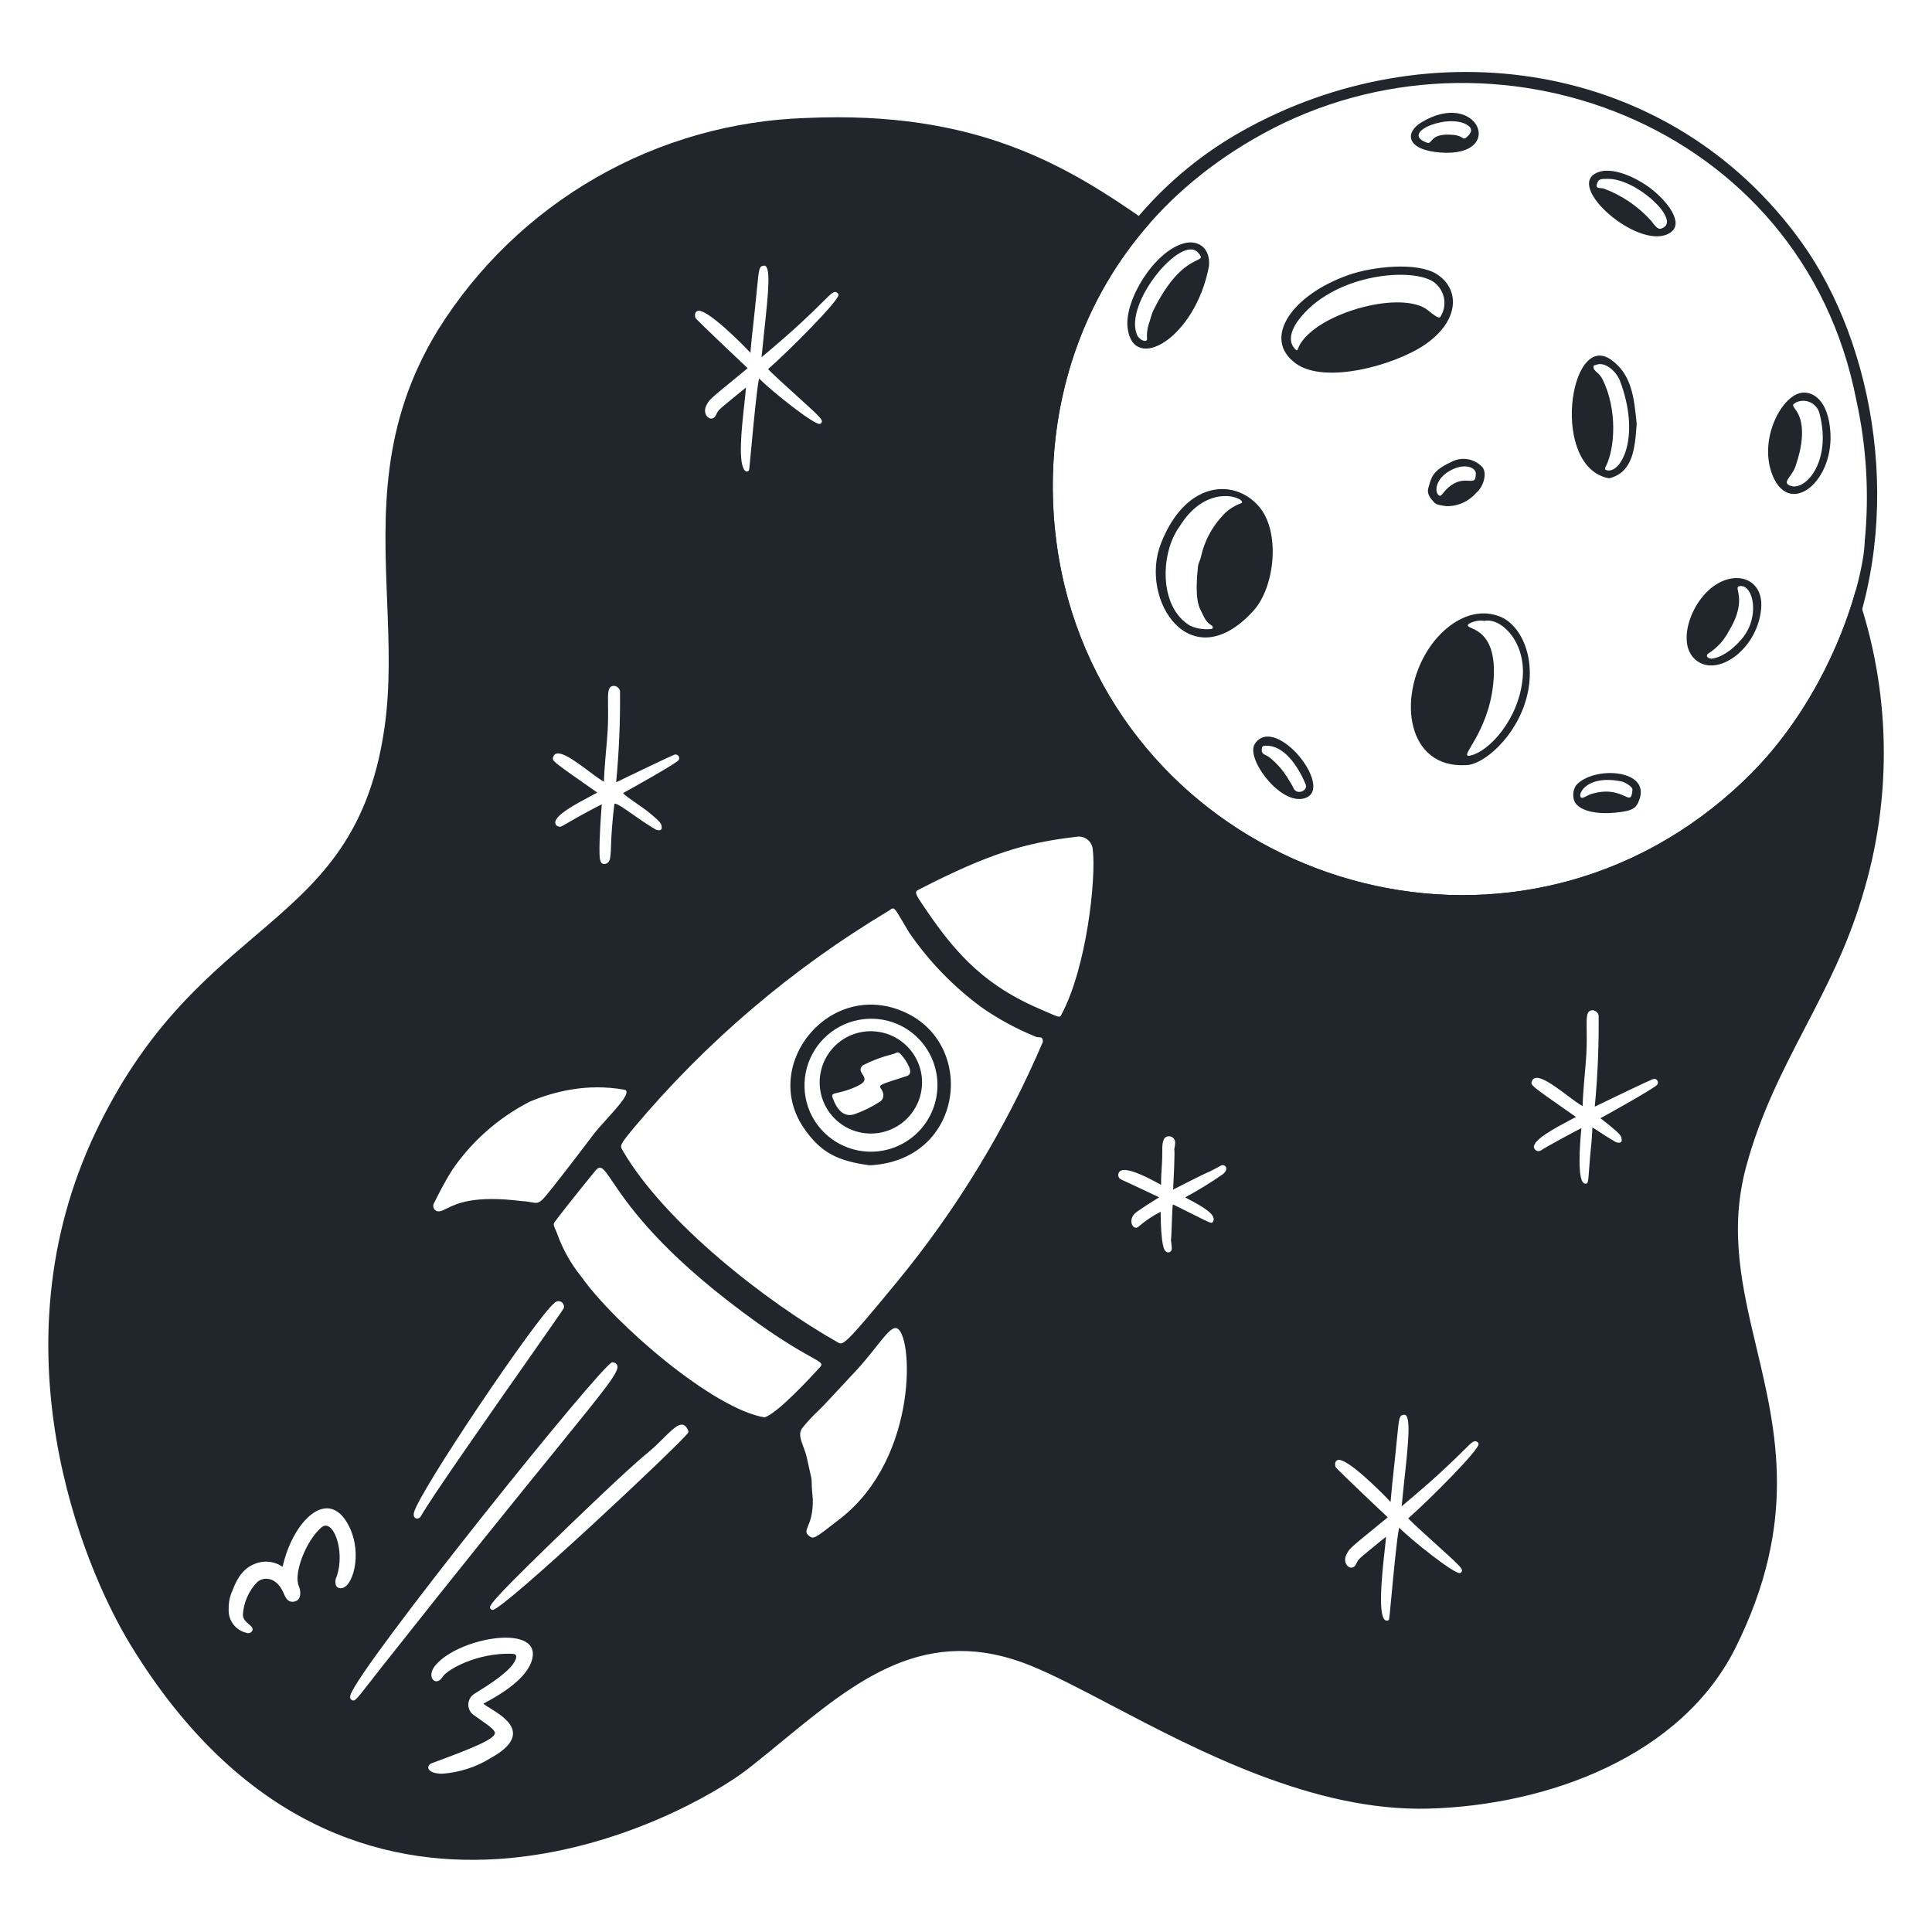 <svg width="85" height="85" viewBox="0 0 85 85" fill="none" xmlns="http://www.w3.org/2000/svg">
<path fill-rule="evenodd" clip-rule="evenodd" d="M35.483 5.19C42.954 4.857 46.931 7.266 50.576 9.831C45.956 15.079 45.458 22.182 47.355 27.517C51.547 39.299 66.984 43.657 76.734 34.34C79.503 31.694 81.004 28.288 81.65 25.959C83.189 30.31 83.291 35.056 81.916 39.491C81.269 41.648 80.344 43.428 79.423 45.2C78.435 47.103 77.451 48.997 76.82 51.34C76.06 54.168 76.653 56.666 77.277 59.291C78.16 63.002 79.103 66.969 76.361 72.484C73.992 77.251 68.125 79.43 62.839 79.572C57.817 79.705 52.76 77.052 48.906 75.03C47.564 74.326 46.369 73.698 45.371 73.292C40.744 71.407 37.681 73.922 34.397 76.62L34.396 76.621L34.395 76.621C33.918 77.013 33.437 77.408 32.946 77.794C30.237 79.922 15.382 88.107 5.767 72.407C3.538 68.771 -0.263 59.234 4.194 49.839C6.32 45.359 8.907 43.154 11.207 41.192C13.894 38.902 16.191 36.944 16.907 32.082C17.182 30.219 17.107 28.332 17.031 26.411C16.879 22.598 16.723 18.652 19.282 14.498C21.01 11.735 23.393 9.441 26.218 7.818C29.044 6.194 32.226 5.292 35.483 5.19ZM27.567 34.196C28.27 33.858 29.376 33.325 29.675 33.201C29.708 33.191 29.744 33.192 29.776 33.203C29.809 33.215 29.837 33.237 29.856 33.266C29.875 33.295 29.884 33.33 29.882 33.364C29.88 33.399 29.866 33.432 29.844 33.458C29.662 33.641 27.711 34.729 27.413 34.894C27.485 34.986 27.712 35.143 27.969 35.321C28.186 35.472 28.424 35.637 28.609 35.791C29.095 36.193 29.1 36.255 29.111 36.377C29.112 36.387 29.113 36.398 29.114 36.409C29.116 36.424 29.114 36.44 29.11 36.455C29.105 36.47 29.097 36.483 29.086 36.495C29.076 36.506 29.063 36.515 29.049 36.521C29.034 36.527 29.019 36.53 29.003 36.529C28.951 36.527 28.899 36.516 28.85 36.497C28.475 36.278 28.126 36.033 27.832 35.826C27.456 35.562 27.17 35.361 27.033 35.355C26.944 36.048 26.891 36.744 26.874 37.443C26.857 37.711 26.842 37.879 26.74 37.953C26.696 37.989 26.641 38.011 26.584 38.015C26.392 38.015 26.381 37.748 26.376 37.557C26.36 36.894 26.451 35.701 26.476 35.389C26.412 35.417 26.309 35.469 26.139 35.559C25.51 35.892 25.159 36.097 24.951 36.218C24.658 36.389 24.65 36.394 24.55 36.357C24.517 36.346 24.488 36.325 24.467 36.298C24.445 36.27 24.432 36.237 24.429 36.203C24.402 35.87 25.332 35.375 25.976 35.032C26.087 34.973 26.19 34.919 26.278 34.87L25.967 34.652C24.511 33.633 24.315 33.495 24.322 33.37C24.323 33.35 24.33 33.331 24.337 33.309L24.338 33.306C24.479 32.861 25.265 33.45 25.907 33.931C26.173 34.13 26.413 34.31 26.574 34.391C26.571 34.244 26.59 33.824 26.705 32.555C26.764 31.902 26.756 31.401 26.751 31.031C26.742 30.443 26.739 30.185 27.013 30.175C27.074 30.18 27.133 30.203 27.18 30.242C27.227 30.282 27.261 30.334 27.278 30.393C27.292 31.737 27.235 33.08 27.108 34.417C27.213 34.367 27.372 34.29 27.561 34.199L27.564 34.198L27.567 34.196ZM72.9 47.735C72.924 47.708 72.939 47.675 72.942 47.639C72.945 47.603 72.936 47.568 72.916 47.538C72.897 47.508 72.868 47.485 72.834 47.473C72.801 47.462 72.764 47.462 72.73 47.472C72.392 47.612 71.03 48.27 70.378 48.585L70.163 48.688C70.291 47.351 70.348 46.008 70.333 44.665C70.317 44.605 70.282 44.553 70.235 44.514C70.188 44.475 70.13 44.451 70.068 44.446C69.794 44.457 69.798 44.714 69.807 45.302C69.812 45.672 69.82 46.173 69.761 46.826C69.646 48.094 69.628 48.515 69.63 48.662C69.47 48.581 69.228 48.4 68.962 48.201C68.321 47.72 67.535 47.132 67.394 47.578L67.392 47.581C67.385 47.603 67.379 47.622 67.378 47.642C67.37 47.767 67.568 47.905 69.044 48.938L69.334 49.141C69.254 49.185 69.159 49.235 69.056 49.29C68.421 49.627 67.457 50.139 67.485 50.474C67.492 50.511 67.509 50.545 67.533 50.573C67.558 50.601 67.589 50.622 67.625 50.634C67.66 50.646 67.698 50.648 67.734 50.64C67.771 50.632 67.805 50.615 67.832 50.59C67.939 50.505 69.362 49.734 69.575 49.632C69.573 49.653 69.571 49.677 69.568 49.705L69.568 49.708C69.519 50.255 69.355 52.079 69.754 52.079C69.867 52.079 69.873 52.01 69.909 51.51C69.929 51.232 69.959 50.821 70.022 50.216C70.041 50.034 70.059 49.607 70.059 49.607C70.136 49.645 70.214 49.697 70.332 49.775C70.487 49.878 70.71 50.026 71.084 50.244C71.159 50.272 71.267 50.3 71.321 50.242C71.355 50.206 71.351 50.175 71.347 50.141C71.346 50.134 71.346 50.128 71.345 50.122C71.335 49.977 71.289 49.906 70.843 49.537C70.698 49.416 70.594 49.337 70.506 49.27C70.473 49.244 70.441 49.22 70.411 49.197C70.603 49.099 72.713 47.922 72.9 47.735ZM36.877 12.927C36.884 12.942 36.889 12.959 36.89 12.976C36.896 13.239 34.722 15.427 33.794 16.238C33.91 16.379 34.626 17.028 35.25 17.593L35.253 17.596C35.359 17.692 35.461 17.785 35.558 17.873C36.185 18.442 36.173 18.493 36.156 18.564C36.15 18.584 36.139 18.602 36.125 18.617C36.111 18.632 36.093 18.643 36.074 18.649C35.837 18.716 33.962 17.221 33.396 16.652C33.301 17.068 33.154 18.634 33.055 19.688C33.003 20.249 32.964 20.665 32.953 20.686C32.946 20.7 32.935 20.713 32.922 20.723C32.909 20.733 32.894 20.74 32.878 20.743C32.862 20.746 32.845 20.745 32.829 20.741C32.814 20.736 32.799 20.728 32.787 20.717C32.459 20.419 32.624 18.903 32.743 17.82L32.743 17.819C32.776 17.518 32.805 17.251 32.819 17.053C32.732 17.118 32.605 17.223 32.375 17.412C32.261 17.505 32.123 17.619 31.951 17.76C31.603 18.045 31.584 18.087 31.535 18.191C31.524 18.213 31.513 18.239 31.496 18.27C31.31 18.627 30.867 18.268 31.071 17.848C31.195 17.592 31.262 17.538 32.197 16.773C32.357 16.641 32.543 16.489 32.758 16.312C32.812 16.268 32.863 16.226 32.893 16.198C32.848 16.159 30.61 14.045 30.596 13.985C30.545 13.796 30.611 13.719 30.673 13.687C31.045 13.497 32.736 15.214 33.017 15.523C33.021 15.48 33.024 15.428 33.027 15.38C33.038 15.211 33.074 14.879 33.123 14.426L33.124 14.425C33.174 13.969 33.237 13.39 33.301 12.731L33.301 12.73C33.394 11.777 33.4 11.72 33.601 11.688C33.939 11.632 33.798 12.939 33.63 14.499C33.588 14.895 33.544 15.307 33.505 15.717C35 14.471 35.765 13.712 36.191 13.289C36.622 12.861 36.705 12.779 36.845 12.887C36.858 12.898 36.869 12.912 36.877 12.927ZM53.725 51.278C53.258 51.53 53.234 51.54 53.15 51.575C53.09 51.601 53.002 51.638 52.709 51.782C52.531 51.868 52.3 51.987 52.095 52.092C51.864 52.21 51.666 52.312 51.611 52.334C51.625 52.107 51.699 50.686 51.663 50.561C51.686 50.465 51.7 50.366 51.703 50.267C51.704 50.199 51.679 50.131 51.632 50.08C51.586 50.029 51.522 49.998 51.453 49.992C51.145 49.972 51.133 50.332 51.135 50.639C51.136 51.012 51.121 51.227 51.107 51.43C51.093 51.628 51.08 51.815 51.084 52.127C51.062 52.115 51.038 52.102 51.011 52.088L50.967 52.064C50.534 51.831 49.592 51.326 49.285 51.519C49.253 51.543 49.228 51.575 49.213 51.612C49.197 51.649 49.193 51.69 49.2 51.729C49.206 51.769 49.223 51.806 49.249 51.836C49.275 51.867 49.309 51.889 49.346 51.902C50.358 52.37 50.637 52.505 50.778 52.573C50.859 52.612 50.894 52.63 50.999 52.676C50.943 52.714 50.879 52.753 50.801 52.801C50.629 52.907 50.39 53.054 50.018 53.314C49.56 53.635 49.848 54.19 50.094 53.963C50.391 53.709 50.715 53.491 51.062 53.313C51.076 54.864 51.23 55.002 51.289 55.055C51.304 55.07 51.322 55.082 51.342 55.09C51.362 55.097 51.383 55.101 51.405 55.1C51.426 55.099 51.447 55.093 51.466 55.084C51.485 55.075 51.502 55.061 51.516 55.045C51.569 54.978 51.559 54.895 51.528 54.645C51.524 54.615 51.52 54.582 51.516 54.547C51.532 54.488 51.544 54.153 51.555 53.809C51.569 53.424 51.583 53.027 51.603 52.998C51.627 53 51.649 53.007 51.669 53.019C52.062 53.213 52.36 53.363 52.587 53.477C53.162 53.766 53.28 53.825 53.332 53.789C53.346 53.78 53.355 53.764 53.367 53.744L53.374 53.733C53.549 53.425 52.782 53.02 52.313 52.772C52.249 52.738 52.191 52.707 52.141 52.68C52.714 52.371 53.268 52.031 53.802 51.66C54.115 51.393 53.863 51.202 53.725 51.278ZM65.039 63.488C65.046 63.503 65.051 63.52 65.052 63.537C65.061 63.8 62.889 65.986 61.957 66.8C62.068 66.933 62.76 67.561 63.43 68.168L63.432 68.17C63.529 68.258 63.625 68.346 63.72 68.431C64.346 69 64.334 69.051 64.317 69.123C64.311 69.142 64.301 69.161 64.287 69.175C64.272 69.19 64.254 69.201 64.235 69.207C64 69.27 62.123 67.78 61.557 67.21C61.461 67.63 61.31 69.237 61.211 70.292C61.16 70.831 61.123 71.225 61.114 71.244C61.107 71.258 61.096 71.271 61.083 71.281C61.07 71.291 61.055 71.298 61.039 71.301C60.573 71.373 60.8 69.303 60.922 68.181L60.923 68.178C60.95 67.933 60.972 67.733 60.98 67.611C60.884 67.683 60.718 67.819 60.488 68.009L60.487 68.01L60.332 68.137C60.263 68.194 60.19 68.254 60.111 68.318C59.764 68.602 59.745 68.642 59.696 68.749C59.685 68.771 59.673 68.795 59.657 68.826C59.471 69.182 59.028 68.825 59.232 68.404C59.36 68.142 59.376 68.128 60.532 67.185L60.709 67.04L60.932 66.858L60.944 66.848C60.971 66.827 60.996 66.806 61.017 66.787C61.032 66.775 61.044 66.764 61.055 66.754C61.013 66.72 58.772 64.601 58.758 64.54C58.707 64.352 58.772 64.274 58.834 64.243C59.208 64.053 60.89 65.765 61.179 66.079C61.236 65.426 61.273 65.081 61.32 64.655C61.357 64.316 61.4 63.925 61.462 63.286C61.556 62.333 61.562 62.276 61.763 62.243C62.101 62.191 61.96 63.498 61.792 65.056C61.75 65.452 61.705 65.864 61.667 66.273C61.693 66.247 61.773 66.18 61.898 66.075C62.337 65.707 63.324 64.879 64.447 63.759C64.769 63.438 64.866 63.341 65.007 63.448C65.02 63.459 65.031 63.472 65.039 63.488ZM19.318 53.295C19.415 53.288 19.516 53.238 19.651 53.171C20.077 52.959 20.847 52.576 22.954 52.844C23.142 52.851 23.274 52.876 23.378 52.895C23.587 52.935 23.682 52.952 23.876 52.765C24.146 52.51 26.01 50.045 26.037 50.007C26.194 49.79 26.442 49.515 26.693 49.236C27.255 48.614 27.831 47.975 27.436 47.936C26.671 47.806 25.89 47.806 25.125 47.936C24.503 48.042 23.894 48.221 23.312 48.466C21.938 49.17 20.762 50.205 19.89 51.479C19.593 51.953 19.335 52.448 19.087 52.95C19.068 52.987 19.059 53.029 19.061 53.072C19.064 53.114 19.077 53.155 19.101 53.19C19.124 53.225 19.157 53.254 19.195 53.272C19.233 53.29 19.276 53.298 19.318 53.295ZM27.06 59.964C27.098 59.985 27.13 60.017 27.15 60.056C27.27 60.321 26.774 60.932 24.44 63.804C22.86 65.749 20.436 68.732 16.791 73.347C16.551 73.65 16.362 73.895 16.21 74.09C15.66 74.798 15.603 74.872 15.467 74.789C15.424 74.76 15.38 74.704 15.418 74.576C15.804 73.312 26.536 59.938 26.933 59.938C26.977 59.934 27.021 59.943 27.06 59.964ZM19.148 73.277C18.737 73.78 19.163 74.228 19.457 73.798C19.649 73.454 21.003 72.705 22.523 72.759C22.706 72.766 22.754 72.831 22.68 73.023C22.488 73.519 21.445 74.164 21.02 74.426C20.927 74.484 20.863 74.523 20.846 74.538C20.769 74.591 20.707 74.662 20.665 74.744C20.623 74.827 20.602 74.919 20.604 75.012C20.606 75.105 20.632 75.196 20.678 75.276C20.724 75.357 20.79 75.424 20.869 75.473C20.967 75.545 21.066 75.614 21.162 75.681C21.502 75.919 21.792 76.123 21.774 76.258C21.74 76.521 20.777 76.921 19.012 77.568C18.72 77.675 18.764 78.036 19.456 78.036C20.215 77.982 20.949 77.745 21.595 77.343C23.442 76.316 22.214 75.557 21.565 75.157C21.43 75.073 21.321 75.006 21.269 74.954C21.281 74.945 21.319 74.925 21.375 74.895C21.765 74.686 23.064 73.987 23.375 73.123C24.001 71.378 20.188 72.007 19.148 73.277ZM12.475 68.759C12.977 66.802 14.498 65.404 15.365 67.167C15.97 68.395 15.5 69.92 14.973 69.875C14.937 69.874 14.902 69.865 14.87 69.847C14.838 69.83 14.811 69.806 14.791 69.776C14.764 69.707 14.752 69.632 14.757 69.558C14.762 69.484 14.782 69.412 14.817 69.346C15.2 68.214 14.644 66.751 14.129 67.209C13.445 67.816 12.906 69.238 13.148 69.788C13.251 70.023 13.246 70.371 13 70.448C12.673 70.551 12.563 70.295 12.467 70.069C12.184 69.414 11.637 69.333 11.319 69.602C10.944 69.99 10.719 70.5 10.686 71.04C10.686 71.236 10.827 71.356 10.947 71.458C11.065 71.559 11.163 71.642 11.089 71.762C11.065 71.8 11.028 71.828 10.985 71.843C10.942 71.856 10.895 71.856 10.853 71.84C10.616 71.788 10.405 71.653 10.26 71.458C10.115 71.264 10.045 71.024 10.062 70.782C10.054 70.501 10.112 70.221 10.232 69.966C10.505 69.236 10.865 68.867 11.435 68.734C11.765 68.663 12.11 68.725 12.394 68.908L12.433 68.926C12.444 68.869 12.458 68.814 12.475 68.759ZM30.279 62.942C30.059 62.409 29.702 62.764 29.182 63.281C28.972 63.489 28.735 63.724 28.471 63.938C27.6 64.639 24.991 67.165 24.188 67.944C21.446 70.605 21.501 70.676 21.584 70.783C21.594 70.797 21.608 70.809 21.624 70.817C21.639 70.825 21.657 70.829 21.674 70.829C22.154 70.829 29.994 63.467 30.27 63.04C30.279 63.026 30.285 63.009 30.287 62.992C30.288 62.975 30.286 62.958 30.279 62.942ZM23.293 59.732C21.566 62.197 18.923 65.969 18.527 66.692C18.419 66.892 18.143 66.837 18.213 66.545C18.435 65.633 23.603 57.955 24.389 57.329C24.426 57.288 24.475 57.259 24.53 57.25C24.584 57.24 24.64 57.25 24.689 57.276C24.737 57.303 24.774 57.346 24.795 57.397C24.816 57.448 24.819 57.505 24.802 57.558C24.791 57.593 24.157 58.499 23.293 59.732ZM45.56 45.608C44.744 45.276 43.967 44.857 43.242 44.359C41.984 43.445 40.891 42.324 40.009 41.044C39.87 40.816 39.762 40.631 39.675 40.484C39.453 40.107 39.375 39.973 39.289 39.968C39.243 39.966 39.194 40.002 39.118 40.059L39.103 40.069C34.86 42.603 31.07 45.83 27.891 49.614C27.261 50.379 27.266 50.398 27.393 50.616C29.232 53.781 33.7 57.271 36.863 59.061C37.093 59.194 37.165 59.193 39.461 56.403C42.093 53.205 44.255 49.648 45.882 45.839C45.881 45.643 45.806 45.639 45.709 45.636C45.663 45.634 45.611 45.631 45.56 45.608ZM38.262 51.269C36.905 51.085 36.122 50.748 35.351 49.607C33.459 46.802 36.546 43.039 39.827 44.542C42.986 45.99 42.382 51.067 38.262 51.269ZM35.656 59.683C36.124 59.944 36.217 59.996 36.077 60.151L36.039 60.192C35.667 60.596 34.191 62.201 33.634 62.358C31.371 61.985 27.049 58.25 25.576 56.17C25.111 55.596 24.748 54.946 24.502 54.249L24.481 54.2L24.463 54.158C24.355 53.909 24.334 53.859 24.396 53.774C24.972 52.999 26.201 51.494 26.211 51.485C26.434 51.227 26.565 51.42 26.954 51.995C27.559 52.89 28.789 54.707 31.96 57.18C33.935 58.721 35.08 59.361 35.656 59.683ZM48.079 37.391C48.075 37.302 48.051 37.215 48.01 37.137C47.969 37.058 47.911 36.989 47.841 36.935C47.771 36.88 47.69 36.842 47.603 36.822C47.517 36.801 47.427 36.8 47.34 36.818C45.133 37.073 43.52 37.544 40.413 39.144C40.243 39.232 40.252 39.296 40.548 39.739C41.812 41.626 43.05 43.217 45.661 44.353C45.783 44.406 45.89 44.453 45.983 44.494C46.58 44.756 46.623 44.775 46.681 44.671C47.803 42.605 48.229 38.687 48.079 37.391ZM36.491 50.032C36.117 49.734 35.822 49.349 35.631 48.911C35.401 48.373 35.337 47.78 35.446 47.206C35.556 46.632 35.834 46.103 36.246 45.688C36.657 45.273 37.184 44.99 37.757 44.876C38.33 44.762 38.924 44.821 39.463 45.047C39.903 45.234 40.291 45.526 40.592 45.898C40.892 46.269 41.098 46.709 41.19 47.178C41.282 47.647 41.257 48.132 41.119 48.589C40.98 49.047 40.732 49.464 40.395 49.804C40.058 50.143 39.644 50.395 39.187 50.537C38.731 50.68 38.246 50.708 37.776 50.62C37.306 50.532 36.865 50.33 36.491 50.032ZM40.427 48.399C40.572 48.008 40.605 47.584 40.522 47.175C40.452 46.83 40.302 46.507 40.085 46.231C39.867 45.954 39.588 45.733 39.27 45.583C38.952 45.434 38.603 45.361 38.252 45.37C37.901 45.379 37.556 45.47 37.246 45.636C36.879 45.834 36.574 46.13 36.365 46.49C36.156 46.852 36.051 47.264 36.062 47.681C36.074 48.098 36.201 48.504 36.429 48.852C36.658 49.201 36.979 49.48 37.356 49.658C37.734 49.835 38.154 49.904 38.568 49.857C38.983 49.81 39.376 49.648 39.704 49.391C40.032 49.134 40.283 48.79 40.427 48.399ZM39.431 58.432C39.23 58.392 38.957 58.736 38.548 59.251C38.294 59.571 37.987 59.958 37.612 60.36C37.6 60.374 37.603 60.37 37.607 60.365C37.626 60.344 37.661 60.305 36.343 61.72C36.193 61.881 36.075 61.995 35.963 62.104C35.776 62.286 35.604 62.453 35.323 62.794C35.117 63.039 35.215 63.301 35.339 63.637C35.397 63.792 35.461 63.964 35.503 64.158C35.563 64.431 35.605 64.619 35.635 64.753C35.69 64.997 35.703 65.056 35.707 65.117C35.709 65.137 35.709 65.157 35.709 65.184C35.71 65.275 35.712 65.446 35.761 65.969C35.77 66.608 35.633 66.941 35.546 67.152C35.466 67.346 35.429 67.437 35.589 67.567C35.792 67.732 35.81 67.717 36.947 66.83L36.986 66.799C40.457 64.082 40.168 58.574 39.431 58.432ZM37.967 46.866C38.37 46.66 38.796 46.5 39.235 46.389C39.313 46.374 39.365 46.35 39.407 46.33C39.492 46.29 39.531 46.272 39.648 46.401C39.889 46.678 40.247 47.232 39.899 47.341C38.654 47.735 38.654 47.735 38.762 47.902C38.792 47.949 38.831 48.009 38.853 48.095C38.871 48.16 38.869 48.229 38.848 48.293C38.828 48.356 38.789 48.413 38.736 48.455C38.371 48.693 37.979 48.886 37.568 49.031C37.241 49.114 36.893 49.02 36.628 48.288C36.574 48.14 36.648 48.123 36.866 48.073C37.044 48.032 37.318 47.97 37.696 47.795C38.152 47.586 38.051 47.428 37.948 47.269C37.869 47.145 37.788 47.019 37.967 46.866Z" fill="#20262C"/>
<path d="M79.253 10.649C73.465 2.6 62.85 1.163 54.649 5.766C42.42 12.628 42.394 32.562 57.218 38.585C62.747 40.832 70.361 40.387 75.432 36.36C78.192 34.168 80.061 31.184 81.155 29.033C83.839 22.737 82.499 15.161 79.253 10.649ZM82.041 23.808C81.998 25.461 80.603 30.642 76.734 34.34C66.984 43.657 51.547 39.299 47.355 27.517C44.917 20.663 46.434 10.889 55.568 5.881C65.648 0.353 79.299 5.411 81.67 17.602C82.119 19.638 82.244 21.732 82.041 23.808Z" fill="#20262C"/>
<path d="M65.944 27.108C64.686 26.655 63.484 27.558 62.826 28.589C61.453 30.742 61.925 33.816 64.5 33.661C65.248 33.661 66.701 32.441 67.163 30.696C67.615 28.991 66.934 27.464 65.944 27.108ZM66.993 29.803C66.843 31.63 65.506 33.081 64.671 33.245C64.13 33.351 65.478 32.289 65.698 30.066C65.962 27.364 64.281 27.758 64.625 27.445C64.832 27.325 65.074 27.28 65.311 27.317C66.029 27.162 67.124 28.22 66.993 29.803Z" fill="#20262C"/>
<path d="M55.355 22.244C54.25 21.024 52.141 21.187 51.078 23.907C50.104 26.396 52.387 29.899 55.143 26.875C56.092 25.834 56.364 23.359 55.355 22.244ZM54.615 22.137C54.276 22.255 53.975 22.462 53.744 22.737C53.298 23.228 52.988 23.826 52.843 24.472C52.821 24.632 52.716 24.77 52.705 24.934C52.673 25.322 52.549 26.328 52.824 26.847C52.951 27.087 53.033 27.362 53.295 27.509C53.391 27.562 53.367 27.674 53.295 27.671C52.977 27.711 52.653 27.662 52.36 27.529C50.985 26.714 51.04 24.352 51.888 23.175C53.139 21.139 54.894 21.962 54.615 22.137Z" fill="#20262C"/>
<path d="M63.209 12.059C62.353 11.516 60.404 11.723 59.347 12.092C56.825 12.97 55.505 14.904 57.013 15.994C58.297 16.922 61.363 16.068 62.687 15.165C64.223 14.116 64.243 12.714 63.209 12.059ZM57.226 15.099C57.056 15.364 57.118 15.515 56.956 15.332C56.647 14.986 56.795 14.459 57.267 13.906C58.885 12.01 62.15 11.77 63.07 12.403C63.309 12.572 63.473 12.827 63.529 13.115C63.584 13.402 63.526 13.7 63.368 13.945C63.301 14.046 62.993 13.789 62.836 13.66C61.719 12.75 58.115 13.712 57.226 15.099Z" fill="#20262C"/>
<path d="M70.796 21.045C71.852 20.775 71.928 19.735 72.007 18.651C71.896 17.533 71.803 16.471 70.873 15.821C69.048 14.546 68.187 20.574 70.796 21.045ZM70.218 16.054C70.631 15.882 71.128 16.372 71.271 16.751C72.185 19.174 71.349 20.789 70.731 20.697C70.617 20.68 70.586 20.637 70.641 20.535C71.049 19.77 71.174 18.014 70.496 16.672C70.341 16.367 70.095 16.335 70.109 16.132C70.109 16.055 70.173 16.073 70.218 16.054Z" fill="#20262C"/>
<path d="M53.189 11.711C53.265 10.903 52.707 10.541 52.096 10.703C50.778 11.053 49.474 13.2 49.607 14.401C49.837 16.472 52.592 14.898 53.189 11.711ZM50.541 14.255C50.471 14.473 50.446 14.703 50.466 14.931C50.44 15.082 50.121 14.973 50.016 14.712C49.455 13.324 51.976 10.297 52.707 11.111C53.223 11.686 52.088 10.914 50.728 13.687C50.665 13.816 50.593 14.123 50.541 14.255Z" fill="#20262C"/>
<path d="M74.75 26.457C74.148 27.329 73.914 28.619 74.73 29.124C75.711 29.732 77.361 28.454 77.486 26.744C77.599 25.191 75.81 24.92 74.75 26.457ZM76.641 28.098C75.947 28.921 75.326 29.006 75.231 28.973C75.042 28.906 75.074 28.786 75.189 28.733C75.56 28.49 75.861 28.156 76.064 27.762C76.97 26.265 76.154 25.798 76.58 25.783C77.151 25.762 77.435 27.157 76.641 28.098Z" fill="#20262C"/>
<path d="M79.22 17.288C78.377 17.458 77.415 19.256 77.936 20.781C78.63 22.812 80.649 21.286 80.532 19.064C80.457 17.595 79.74 17.183 79.22 17.288ZM78.783 21.377C78.341 21.221 78.875 20.976 79.017 20.442C79.034 20.378 79.601 18.89 79.025 18.062C78.847 17.807 78.835 17.822 79.025 17.702C79.125 17.656 79.234 17.632 79.344 17.633C79.453 17.634 79.562 17.66 79.661 17.709C79.759 17.757 79.846 17.827 79.914 17.913C79.982 17.999 80.03 18.1 80.055 18.207C80.597 20.309 79.433 21.604 78.783 21.377Z" fill="#20262C"/>
<path d="M70.148 7.658C69.008 8.38 72.27 11.118 73.51 10.218C74.09 9.797 73.349 8.862 72.665 8.323C72.069 7.853 70.84 7.219 70.148 7.658ZM73.192 10.007C73.022 10.105 72.945 10.129 72.644 9.713C72.071 9.077 71.353 8.59 70.55 8.293C70.401 8.258 70.202 8.312 70.252 8.113C70.319 7.849 70.451 7.877 70.727 7.87C71.958 7.84 73.886 9.613 73.192 10.007Z" fill="#20262C"/>
<path d="M69.335 34.558C69.264 34.669 69.224 34.796 69.216 34.928C69.209 35.06 69.235 35.191 69.293 35.309C69.626 35.799 70.606 35.834 71.355 35.719C71.888 35.638 71.993 35.511 72.107 35.228C72.681 33.832 70.09 33.677 69.335 34.558ZM71.82 34.753C71.749 35.624 71.451 34.477 69.972 34.944C69.882 34.972 69.73 35.078 69.632 35.098C69.314 35.163 69.632 34.036 71.335 34.379C71.476 34.407 71.846 34.612 71.82 34.753Z" fill="#20262C"/>
<path d="M55.212 32.719C54.791 33.337 56.239 35.308 57.282 35.145C58.901 34.892 56.143 31.352 55.212 32.719ZM56.899 34.653C56.833 34.52 56.758 34.391 56.675 34.268C56.477 33.935 56.225 33.637 55.93 33.386C55.708 33.171 55.5 33.234 55.513 32.979C55.52 32.843 55.545 32.813 55.689 32.809C56.487 32.783 57.098 33.688 57.439 34.497C57.571 34.807 57.024 35.006 56.899 34.653Z" fill="#20262C"/>
<path d="M63.388 6.712C66.289 6.92 65.027 3.868 62.527 5.389C61.805 5.829 61.846 6.601 63.388 6.712ZM64.639 5.564C64.796 5.702 64.71 5.857 64.578 5.989C64.333 6.233 64.421 5.978 63.953 5.935C62.853 5.834 63.057 6.376 62.775 6.275C61.511 5.822 63.892 4.905 64.639 5.563V5.564Z" fill="#20262C"/>
<path d="M63.841 20.329C62.994 20.72 62.973 21.022 62.84 21.473C62.766 21.724 62.929 21.924 63.097 22.103C63.212 22.225 63.39 22.228 63.625 22.269C63.875 22.275 64.123 22.226 64.351 22.125C64.579 22.024 64.782 21.873 64.945 21.684C65.253 21.44 65.451 20.829 65.215 20.55C65.044 20.365 64.815 20.243 64.566 20.203C64.317 20.163 64.062 20.207 63.841 20.329ZM64.925 20.898C64.925 21.43 64.488 20.888 63.841 21.354C63.482 21.613 63.433 21.864 63.321 21.804C63.108 21.695 63.108 21.065 63.841 20.683C64.499 20.34 64.997 20.599 64.925 20.898Z" fill="#20262C"/>
</svg>
